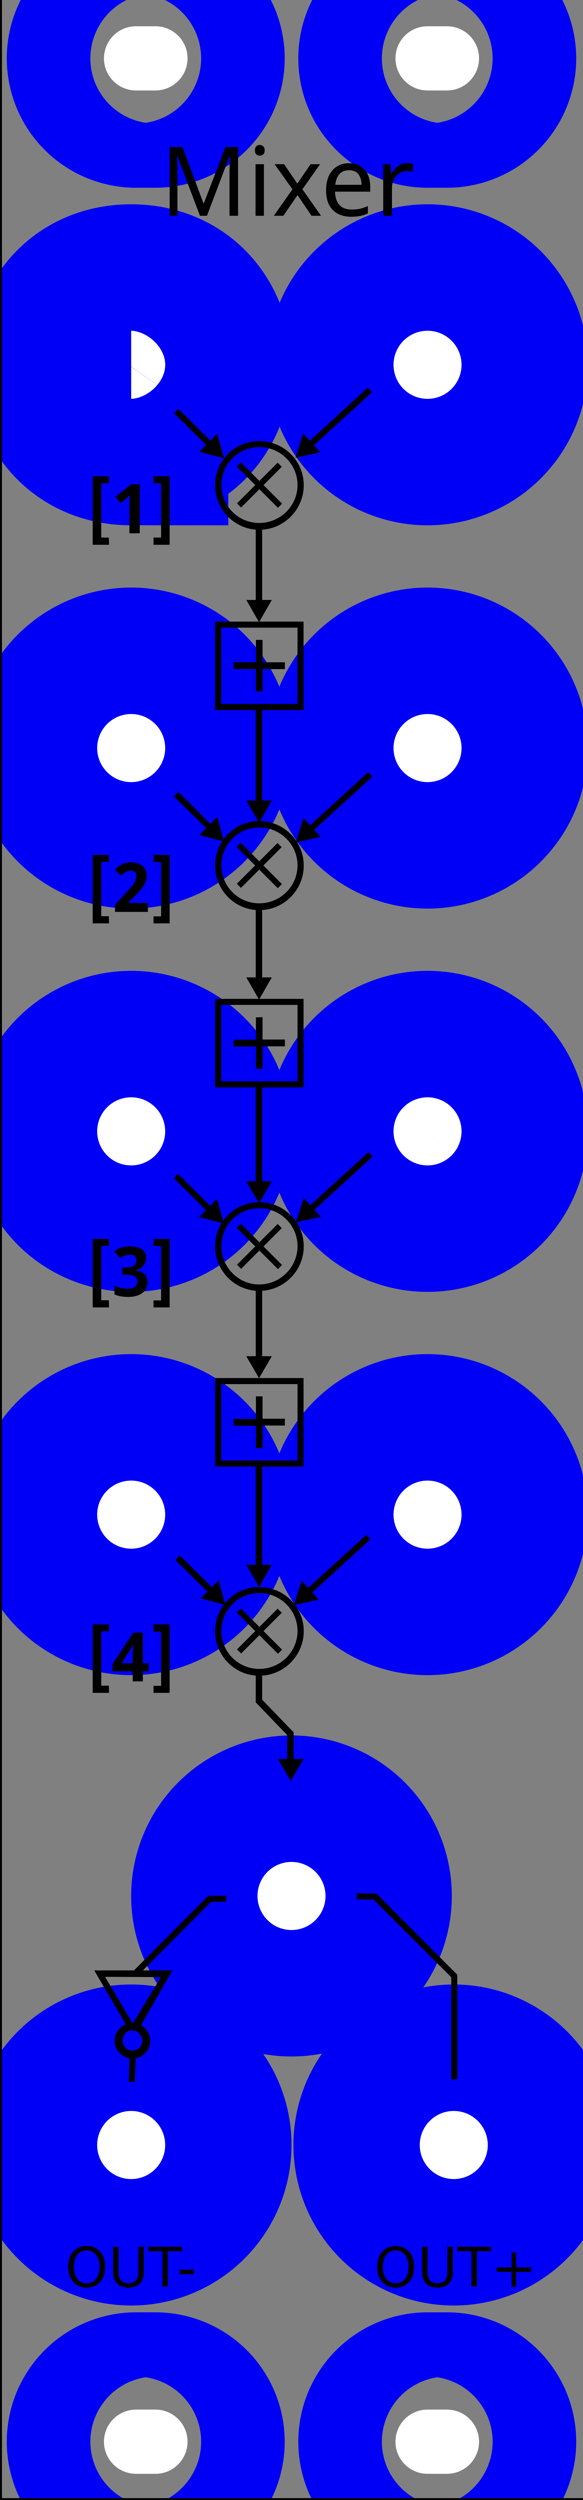 <?xml version="1.0" encoding="UTF-8" standalone="no"?>
<!-- Generator: Fusion 360, Shaper Origin Export Add-In, Version 1.5.0  -->

<svg
   xmlns:shaper="http://www.shapertools.com/namespaces/shaper"
   xmlns:dc="http://purl.org/dc/elements/1.1/"
   xmlns:cc="http://creativecommons.org/ns#"
   xmlns:rdf="http://www.w3.org/1999/02/22-rdf-syntax-ns#"
   xmlns:svg="http://www.w3.org/2000/svg"
   xmlns="http://www.w3.org/2000/svg"
   xmlns:sodipodi="http://sodipodi.sourceforge.net/DTD/sodipodi-0.dtd"
   xmlns:inkscape="http://www.inkscape.org/namespaces/inkscape"
   enable-background="new 0 0 12.85 3"
   height="128.5mm"
   shaper:fusionaddin="version:1.5.0"
   version="1.1"
   viewBox="0 0 3 12.85"
   width="30mm"
   x="0cm"
   xml:space="preserve"
   y="0cm"
   id="svg887"
   sodipodi:docname="panel.svg"
   inkscape:version="0.92.4 (5da689c313, 2019-01-14)"><rect x="0" y="0" width="3" height="12.85" fill="#808080" stroke="none"/><defs
   id="defs891"><marker
     inkscape:isstock="true"
     style="overflow:visible"
     id="marker23148"
     refX="0"
     refY="0"
     orient="auto"
     inkscape:stockid="TriangleOutM"><path
       inkscape:connector-curvature="0"
       transform="scale(0.4)"
       style="fill:#000000;fill-opacity:1;fill-rule:evenodd;stroke:#000000;stroke-width:1pt;stroke-opacity:1"
       d="M 5.77,0 -2.88,5 V -5 Z"
       id="path23146" /></marker><marker
     inkscape:isstock="true"
     style="overflow:visible"
     id="marker22416"
     refX="0"
     refY="0"
     orient="auto"
     inkscape:stockid="TriangleOutM"><path
       inkscape:connector-curvature="0"
       transform="scale(0.4)"
       style="fill:#000000;fill-opacity:1;fill-rule:evenodd;stroke:#000000;stroke-width:1pt;stroke-opacity:1"
       d="M 5.77,0 -2.88,5 V -5 Z"
       id="path22414" /></marker><marker
     inkscape:stockid="TriangleOutM"
     orient="auto"
     refY="0"
     refX="0"
     id="marker22190"
     style="overflow:visible"
     inkscape:isstock="true"><path
       id="path22188"
       d="M 5.77,0 -2.88,5 V -5 Z"
       style="fill:#000000;fill-opacity:1;fill-rule:evenodd;stroke:#000000;stroke-width:1pt;stroke-opacity:1"
       transform="scale(0.4)"
       inkscape:connector-curvature="0" /></marker><marker
     inkscape:isstock="true"
     style="overflow:visible"
     id="marker21970"
     refX="0"
     refY="0"
     orient="auto"
     inkscape:stockid="TriangleOutM"><path
       inkscape:connector-curvature="0"
       transform="scale(0.4)"
       style="fill:#000000;fill-opacity:1;fill-rule:evenodd;stroke:#000000;stroke-width:1pt;stroke-opacity:1"
       d="M 5.77,0 -2.88,5 V -5 Z"
       id="path21968" /></marker><marker
     inkscape:stockid="TriangleOutM"
     orient="auto"
     refY="0"
     refX="0"
     id="marker18995"
     style="overflow:visible"
     inkscape:isstock="true"><path
       id="path18993"
       d="M 5.77,0 -2.88,5 V -5 Z"
       style="fill:#000000;fill-opacity:1;fill-rule:evenodd;stroke:#000000;stroke-width:1pt;stroke-opacity:1"
       transform="scale(0.4)"
       inkscape:connector-curvature="0" /></marker><marker
     inkscape:stockid="TriangleOutM"
     orient="auto"
     refY="0.0"
     refX="0.0"
     id="marker18761"
     style="overflow:visible"
     inkscape:isstock="true"><path
       id="path18759"
       d="M 5.77,0.0 L -2.88,5.0 L -2.88,-5.0 L 5.77,0.0 z "
       style="fill-rule:evenodd;stroke:#000000;stroke-width:1pt;stroke-opacity:1;fill:#000000;fill-opacity:1"
       transform="scale(0.4)" /></marker><marker
     inkscape:stockid="TriangleInM"
     orient="auto"
     refY="0.0"
     refX="0.0"
     id="TriangleInM"
     style="overflow:visible"
     inkscape:isstock="true"><path
       id="path6145"
       d="M 5.77,0.0 L -2.88,5.0 L -2.88,-5.0 L 5.77,0.0 z "
       style="fill-rule:evenodd;stroke:#000000;stroke-width:1pt;stroke-opacity:1;fill:#000000;fill-opacity:1"
       transform="scale(-0.4)" /></marker><marker
     inkscape:stockid="TriangleInS"
     orient="auto"
     refY="0.0"
     refX="0.0"
     id="TriangleInS"
     style="overflow:visible"
     inkscape:isstock="true"><path
       id="path6148"
       d="M 5.77,0.0 L -2.88,5.0 L -2.88,-5.0 L 5.77,0.0 z "
       style="fill-rule:evenodd;stroke:#000000;stroke-width:1pt;stroke-opacity:1;fill:#000000;fill-opacity:1"
       transform="scale(-0.2)" /></marker><marker
     inkscape:isstock="true"
     style="overflow:visible"
     id="marker16288"
     refX="0.0"
     refY="0.0"
     orient="auto"
     inkscape:stockid="EmptyTriangleOutL"><path
       transform="scale(0.8) translate(-6,0)"
       style="fill-rule:evenodd;fill:#ffffff;stroke:#000000;stroke-width:1pt;stroke-opacity:1"
       d="M 5.77,0.0 L -2.88,5.0 L -2.88,-5.0 L 5.77,0.0 z "
       id="path16286" /></marker><marker
     inkscape:stockid="EmptyDiamondSstart"
     orient="auto"
     refY="0.0"
     refX="0.0"
     id="EmptyDiamondSstart"
     style="overflow:visible"
     inkscape:isstock="true"><path
       id="path6130"
       d="M 0,-7.071 L -7.071,0 L 0,7.071 L 7.071,0 L 0,-7.071 z "
       style="fill-rule:evenodd;fill:#ffffff;stroke:#000000;stroke-width:1pt;stroke-opacity:1"
       transform="scale(0.2) translate(6,0)" /></marker><marker
     inkscape:stockid="EmptyTriangleOutM"
     orient="auto"
     refY="0.0"
     refX="0.0"
     id="EmptyTriangleOutM"
     style="overflow:visible"
     inkscape:isstock="true"><path
       id="path6172"
       d="M 5.77,0.0 L -2.88,5.0 L -2.88,-5.0 L 5.77,0.0 z "
       style="fill-rule:evenodd;fill:#ffffff;stroke:#000000;stroke-width:1pt;stroke-opacity:1"
       transform="scale(0.4) translate(-4.5,0)" /></marker><marker
     inkscape:isstock="true"
     style="overflow:visible"
     id="marker8917"
     refX="0.0"
     refY="0.0"
     orient="auto"
     inkscape:stockid="TriangleOutM"><path
       transform="scale(0.4)"
       style="fill-rule:evenodd;stroke:#000000;stroke-width:1pt;stroke-opacity:1;fill:#000000;fill-opacity:1"
       d="M 5.77,0.0 L -2.88,5.0 L -2.88,-5.0 L 5.77,0.0 z "
       id="path8915" /></marker><marker
     inkscape:isstock="true"
     style="overflow:visible"
     id="marker8823"
     refX="0.0"
     refY="0.0"
     orient="auto"
     inkscape:stockid="TriangleOutM"><path
       transform="scale(0.4)"
       style="fill-rule:evenodd;stroke:#000000;stroke-width:1pt;stroke-opacity:1;fill:#000000;fill-opacity:1"
       d="M 5.77,0.0 L -2.88,5.0 L -2.88,-5.0 L 5.77,0.0 z "
       id="path8821" /></marker><marker
     inkscape:isstock="true"
     style="overflow:visible"
     id="marker8735"
     refX="0.0"
     refY="0.0"
     orient="auto"
     inkscape:stockid="TriangleOutM"><path
       transform="scale(0.4)"
       style="fill-rule:evenodd;stroke:#000000;stroke-width:1pt;stroke-opacity:1;fill:#000000;fill-opacity:1"
       d="M 5.77,0.0 L -2.88,5.0 L -2.88,-5.0 L 5.77,0.0 z "
       id="path8733" /></marker><marker
     inkscape:isstock="true"
     style="overflow:visible"
     id="marker8653"
     refX="0.0"
     refY="0.0"
     orient="auto"
     inkscape:stockid="TriangleOutM"><path
       transform="scale(0.4)"
       style="fill-rule:evenodd;stroke:#000000;stroke-width:1pt;stroke-opacity:1;fill:#000000;fill-opacity:1"
       d="M 5.77,0.0 L -2.88,5.0 L -2.88,-5.0 L 5.77,0.0 z "
       id="path8651" /></marker><marker
     inkscape:isstock="true"
     style="overflow:visible"
     id="marker8577"
     refX="0.0"
     refY="0.0"
     orient="auto"
     inkscape:stockid="TriangleOutM"><path
       transform="scale(0.4)"
       style="fill-rule:evenodd;stroke:#000000;stroke-width:1pt;stroke-opacity:1;fill:#000000;fill-opacity:1"
       d="M 5.77,0.0 L -2.88,5.0 L -2.88,-5.0 L 5.77,0.0 z "
       id="path8575" /></marker><marker
     inkscape:isstock="true"
     style="overflow:visible"
     id="marker8507"
     refX="0.0"
     refY="0.0"
     orient="auto"
     inkscape:stockid="TriangleOutM"><path
       transform="scale(0.4)"
       style="fill-rule:evenodd;stroke:#000000;stroke-width:1pt;stroke-opacity:1;fill:#000000;fill-opacity:1"
       d="M 5.77,0.0 L -2.88,5.0 L -2.88,-5.0 L 5.77,0.0 z "
       id="path8505" /></marker><marker
     inkscape:stockid="TriangleOutS"
     orient="auto"
     refY="0.0"
     refX="0.0"
     id="marker6715"
     style="overflow:visible"
     inkscape:isstock="true"><path
       id="path6713"
       d="M 5.77,0.0 L -2.88,5.0 L -2.88,-5.0 L 5.77,0.0 z "
       style="fill-rule:evenodd;stroke:#000000;stroke-width:1pt;stroke-opacity:1;fill:#000000;fill-opacity:1"
       transform="scale(0.2)" /></marker><marker
     inkscape:stockid="SquareS"
     orient="auto"
     refY="0.0"
     refX="0.0"
     id="SquareS"
     style="overflow:visible"
     inkscape:isstock="true"><path
       id="path6085"
       d="M -5.0,-5.0 L -5.0,5.0 L 5.0,5.0 L 5.0,-5.0 L -5.0,-5.0 z "
       style="fill-rule:evenodd;stroke:#000000;stroke-width:1pt;stroke-opacity:1;fill:#000000;fill-opacity:1"
       transform="scale(0.2)" /></marker><marker
     inkscape:stockid="TriangleOutS"
     orient="auto"
     refY="0.0"
     refX="0.0"
     id="TriangleOutS"
     style="overflow:visible"
     inkscape:isstock="true"><path
       id="path6157"
       d="M 5.77,0.0 L -2.88,5.0 L -2.88,-5.0 L 5.77,0.0 z "
       style="fill-rule:evenodd;stroke:#000000;stroke-width:1pt;stroke-opacity:1;fill:#000000;fill-opacity:1"
       transform="scale(0.2)" /></marker><marker
     inkscape:stockid="Arrow1Send"
     orient="auto"
     refY="0.0"
     refX="0.0"
     id="Arrow1Send"
     style="overflow:visible;"
     inkscape:isstock="true"><path
       id="path6024"
       d="M 0.0,0.0 L 5.0,-5.0 L -12.5,0.0 L 5.0,5.0 L 0.0,0.0 z "
       style="fill-rule:evenodd;stroke:#000000;stroke-width:1pt;stroke-opacity:1;fill:#000000;fill-opacity:1"
       transform="scale(0.2) rotate(180) translate(6,0)" /></marker><marker
     inkscape:stockid="Arrow2Mend"
     orient="auto"
     refY="0.0"
     refX="0.0"
     id="Arrow2Mend"
     style="overflow:visible;"
     inkscape:isstock="true"><path
       id="path6036"
       style="fill-rule:evenodd;stroke-width:0.625;stroke-linejoin:round;stroke:#000000;stroke-opacity:1;fill:#000000;fill-opacity:1"
       d="M 8.719,4.034 L -2.207,0.016 L 8.719,-4.002 C 6.973,-1.63 6.983,1.616 8.719,4.034 z "
       transform="scale(0.6) rotate(180) translate(0,0)" /></marker><marker
     inkscape:stockid="TriangleOutM"
     orient="auto"
     refY="0"
     refX="0"
     id="TriangleOutM-8"
     style="overflow:visible"
     inkscape:isstock="true"><path
       inkscape:connector-curvature="0"
       id="path6154-1"
       d="M 5.77,0 -2.88,5 V -5 Z"
       style="fill:#000000;fill-opacity:1;fill-rule:evenodd;stroke:#000000;stroke-width:1pt;stroke-opacity:1"
       transform="scale(0.4)" /></marker><marker
     inkscape:stockid="TriangleOutM"
     orient="auto"
     refY="0"
     refX="0"
     id="TriangleOutM-86"
     style="overflow:visible"
     inkscape:isstock="true"><path
       inkscape:connector-curvature="0"
       id="path6154-0"
       d="M 5.77,0 -2.88,5 V -5 Z"
       style="fill:#000000;fill-opacity:1;fill-rule:evenodd;stroke:#000000;stroke-width:1pt;stroke-opacity:1"
       transform="scale(0.4)" /></marker><marker
     inkscape:stockid="TriangleOutM"
     orient="auto"
     refY="0"
     refX="0"
     id="TriangleOutM-86-2"
     style="overflow:visible"
     inkscape:isstock="true"><path
       inkscape:connector-curvature="0"
       id="path6154-0-0"
       d="M 5.77,0 -2.88,5 V -5 Z"
       style="fill:#000000;fill-opacity:1;fill-rule:evenodd;stroke:#000000;stroke-width:1pt;stroke-opacity:1"
       transform="scale(0.4)" /></marker><marker
     inkscape:stockid="TriangleOutM"
     orient="auto"
     refY="0"
     refX="0"
     id="TriangleOutM-86-2-9"
     style="overflow:visible"
     inkscape:isstock="true"><path
       inkscape:connector-curvature="0"
       id="path6154-0-0-4"
       d="M 5.77,0 -2.88,5 V -5 Z"
       style="fill:#000000;fill-opacity:1;fill-rule:evenodd;stroke:#000000;stroke-width:1pt;stroke-opacity:1"
       transform="scale(0.4)" /></marker><marker
     inkscape:stockid="TriangleOutM"
     orient="auto"
     refY="0"
     refX="0"
     id="TriangleOutM-86-0"
     style="overflow:visible"
     inkscape:isstock="true"><path
       inkscape:connector-curvature="0"
       id="path6154-0-7"
       d="M 5.77,0 -2.88,5 V -5 Z"
       style="fill:#000000;fill-opacity:1;fill-rule:evenodd;stroke:#000000;stroke-width:1pt;stroke-opacity:1"
       transform="scale(0.4)" /></marker><marker
     inkscape:stockid="TriangleOutM"
     orient="auto"
     refY="0"
     refX="0"
     id="TriangleOutM-8-1"
     style="overflow:visible"
     inkscape:isstock="true"><path
       inkscape:connector-curvature="0"
       id="path6154-1-6"
       d="M 5.77,0 -2.88,5 V -5 Z"
       style="fill:#000000;fill-opacity:1;fill-rule:evenodd;stroke:#000000;stroke-width:1pt;stroke-opacity:1"
       transform="scale(0.4)" /></marker></defs><sodipodi:namedview
   pagecolor="#ffffff"
   bordercolor="#666666"
   borderopacity="1"
   objecttolerance="10"
   gridtolerance="10"
   guidetolerance="10"
   inkscape:pageopacity="0"
   inkscape:pageshadow="2"
   inkscape:window-width="1920"
   inkscape:window-height="1147"
   id="namedview889"
   showgrid="false"
   units="mm"
   inkscape:zoom="2"
   inkscape:cx="9.3012864"
   inkscape:cy="240.49445"
   inkscape:window-x="-8"
   inkscape:window-y="22"
   inkscape:window-maximized="1"
   inkscape:current-layer="svg887"
   showguides="false" /><path
   d="m 2.2,0.465 a 0.165,0.165 0 0 1 0,-0.33 h 0.1 a 0.165,0.165 0 0 1 0,0.33 z"
   shaper:cutDepth="0"
   shaper:pathType="interior"
   id="path857"
   inkscape:connector-curvature="0"
   style="vector-effect:non-scaling-stroke;fill:#ffffff;stroke:#0000f6;stroke-opacity:1" /><path
   d="m 0.7,12.715 a 0.165,0.165 0 0 1 0,-0.33 h 0.1 a 0.165,0.165 0 0 1 0,0.33 z"
   shaper:cutDepth="0"
   shaper:pathType="interior"
   id="path859"
   inkscape:connector-curvature="0"
   style="vector-effect:non-scaling-stroke;fill:#ffffff;stroke:#0000f6;stroke-opacity:1" /><path
   d="m 2.2,12.715 a 0.165,0.165 0 0 1 0,-0.33 h 0.1 a 0.165,0.165 0 0 1 0,0.33 z"
   shaper:cutDepth="0"
   shaper:pathType="interior"
   id="path861"
   inkscape:connector-curvature="0"
   style="vector-effect:non-scaling-stroke;fill:#ffffff;stroke:#0000f6;stroke-opacity:1" /><path
   d="m 0.8,0.135 a 0.165,0.165 0 0 1 0,0.33 h -0.1 a 0.165,0.165 0 0 1 0,-0.33 z"
   shaper:cutDepth="0"
   shaper:pathType="interior"
   id="path863"
   inkscape:connector-curvature="0"
   style="vector-effect:non-scaling-stroke;fill:#ffffff;stroke:#0000f6;stroke-opacity:1" /><path
   d="m 0.675,8.11 a 0.325,0.325 0 1 0 0,-0.65 0.325,0.325 0 1 0 0,0.65 z"
   shaper:cutDepth="0"
   shaper:pathType="interior"
   id="path865"
   inkscape:connector-curvature="0"
   style="vector-effect:non-scaling-stroke;fill:#ffffff;stroke:#0000f6;stroke-opacity:1" /><path
   d="m 2.2,8.11 a 0.325,0.325 0 1 0 0,-0.65 0.325,0.325 0 1 0 0,0.65 z"
   shaper:cutDepth="0"
   shaper:pathType="interior"
   id="path867"
   inkscape:connector-curvature="0"
   style="vector-effect:non-scaling-stroke;fill:#ffffff;stroke:#0000f6;stroke-opacity:1" /><path
   d="m 0.675,11.35 a 0.325,0.325 0 1 0 0,-0.65 0.325,0.325 0 1 0 0,0.65 z"
   shaper:cutDepth="0"
   shaper:pathType="interior"
   id="path869"
   inkscape:connector-curvature="0"
   style="vector-effect:non-scaling-stroke;fill:#ffffff;stroke:#0000f6;stroke-opacity:1" /><path
   d="m 2.335,11.35 a 0.325,0.325 0 1 0 0,-0.65 0.325,0.325 0 1 0 0,0.65 z"
   shaper:cutDepth="0"
   shaper:pathType="interior"
   id="path871"
   inkscape:connector-curvature="0"
   style="vector-effect:non-scaling-stroke;fill:#ffffff;stroke:#0000f6;stroke-opacity:1" /><path
   d="m 1.5,10.07 a 0.325,0.325 0 1 0 0,-0.65 0.325,0.325 0 1 0 0,0.65 z"
   shaper:cutDepth="0"
   shaper:pathType="interior"
   id="path873"
   inkscape:connector-curvature="0"
   style="vector-effect:non-scaling-stroke;fill:#ffffff;stroke:#0000f6;stroke-opacity:1" /><path
   d="m 0.675,6.14 a 0.325,0.325 0 1 0 0,-0.65 0.325,0.325 0 1 0 0,0.65 z"
   shaper:cutDepth="0"
   shaper:pathType="interior"
   id="path875"
   inkscape:connector-curvature="0"
   style="vector-effect:non-scaling-stroke;fill:#ffffff;stroke:#0000f6;stroke-opacity:1" /><path
   d="m 2.2,4.17 a 0.325,0.325 0 1 0 0,-0.65 0.325,0.325 0 1 0 0,0.65 z"
   shaper:cutDepth="0"
   shaper:pathType="interior"
   id="path877"
   inkscape:connector-curvature="0"
   style="vector-effect:non-scaling-stroke;fill:#ffffff;stroke:#0000f6;stroke-opacity:1" /><path
   d="m 0.675,4.17 a 0.325,0.325 0 1 0 0,-0.65 0.325,0.325 0 1 0 0,0.65 z"
   shaper:cutDepth="0"
   shaper:pathType="interior"
   id="path879"
   inkscape:connector-curvature="0"
   style="vector-effect:non-scaling-stroke;fill:#ffffff;stroke:#0000f6;stroke-opacity:1" /><path
   d="m 2.2,2.2 a 0.325,0.325 0 1 0 0,-0.65 0.325,0.325 0 1 0 0,0.65 z"
   shaper:cutDepth="0"
   shaper:pathType="interior"
   id="path881"
   inkscape:connector-curvature="0"
   style="vector-effect:non-scaling-stroke;fill:#ffffff;stroke:#0000f6;stroke-opacity:1" /><path
   d="m 0.675,2.2 c 0.124,0 0.213,-0.054 0.266,-0.13 0.132,-0.19 0.043,-0.52 -0.266,-0.52 -0.433,0 -0.433,0.65 0,0.65 z"
   shaper:cutDepth="0"
   shaper:pathType="interior"
   id="path883"
   inkscape:connector-curvature="0"
   style="vector-effect:non-scaling-stroke;fill:#ffffff;stroke:#0000f6;stroke-opacity:1"
   sodipodi:nodetypes="ssss" /><path
   d="m 2.2,6.14 a 0.325,0.325 0 1 0 0,-0.65 0.325,0.325 0 1 0 0,0.65 z"
   shaper:cutDepth="0"
   shaper:pathType="interior"
   id="path885"
   inkscape:connector-curvature="0"
   style="vector-effect:non-scaling-stroke;fill:#ffffff;stroke:#0000f6;stroke-opacity:1" /><g
   aria-label="Mixer"
   style="font-style:normal;font-weight:normal;font-size:1.058px;line-height:1.25;font-family:sans-serif;text-align:center;letter-spacing:0px;word-spacing:0px;text-anchor:middle;fill:#000000;fill-opacity:1;stroke:none;stroke-width:0.026"
   id="text4602"><path
     d="M 1.029,1.109 0.912,0.8 h -0.002 q 0.001,0.015 0.002,0.041 9.8777e-4,0.026 9.8777e-4,0.054 V 1.109 H 0.873 V 0.756 h 0.066 L 1.047,1.045 h 0.002 L 1.16,0.756 h 0.065 V 1.109 H 1.181 V 0.892 q 0,-0.026 9.878e-4,-0.051 0.001,-0.025 0.002,-0.041 h -0.002 L 1.065,1.109 Z"
     style="font-style:normal;font-variant:normal;font-weight:normal;font-stretch:normal;font-size:0.494px;font-family:'Noto Sans';-inkscape-font-specification:'Noto Sans';text-align:center;text-anchor:middle;stroke-width:0.026"
     id="path16831" /><path
     d="m 1.337,0.745 q 0.01,0 0.017,0.007 0.008,0.006 0.008,0.021 0,0.014 -0.008,0.021 -0.007,0.006 -0.017,0.006 -0.011,0 -0.018,-0.006 -0.007,-0.007 -0.007,-0.021 0,-0.014 0.007,-0.021 0.007,-0.007 0.018,-0.007 z m 0.021,0.099 V 1.109 H 1.315 V 0.844 Z"
     style="font-style:normal;font-variant:normal;font-weight:normal;font-stretch:normal;font-size:0.494px;font-family:'Noto Sans';-inkscape-font-specification:'Noto Sans';text-align:center;text-anchor:middle;stroke-width:0.026"
     id="path16833" /><path
     d="M 1.505,0.973 1.413,0.844 h 0.049 l 0.068,0.1 0.068,-0.1 h 0.049 L 1.556,0.973 1.652,1.109 H 1.603 L 1.531,1.003 1.458,1.109 h -0.049 z"
     style="font-style:normal;font-variant:normal;font-weight:normal;font-stretch:normal;font-size:0.494px;font-family:'Noto Sans';-inkscape-font-specification:'Noto Sans';text-align:center;text-anchor:middle;stroke-width:0.026"
     id="path16835" /><path
     d="m 1.796,0.839 q 0.034,0 0.058,0.015 0.025,0.015 0.038,0.042 0.013,0.027 0.013,0.063 v 0.026 H 1.724 q 9.877e-4,0.045 0.023,0.069 0.022,0.023 0.062,0.023 0.025,0 0.044,-0.004 0.02,-0.005 0.04,-0.014 v 0.038 q -0.02,0.009 -0.04,0.013 -0.02,0.004 -0.047,0.004 -0.038,0 -0.067,-0.015 -0.029,-0.015 -0.045,-0.045 -0.016,-0.03 -0.016,-0.075 0,-0.043 0.014,-0.075 0.015,-0.031 0.041,-0.048 0.027,-0.017 0.062,-0.017 z m -4.939e-4,0.036 q -0.031,0 -0.049,0.02 -0.018,0.02 -0.021,0.055 h 0.135 q -4.939e-4,-0.034 -0.016,-0.054 -0.015,-0.021 -0.048,-0.021 z"
     style="font-style:normal;font-variant:normal;font-weight:normal;font-stretch:normal;font-size:0.494px;font-family:'Noto Sans';-inkscape-font-specification:'Noto Sans';text-align:center;text-anchor:middle;stroke-width:0.026"
     id="path16837" /><path
     d="m 2.096,0.839 q 0.007,0 0.016,9.8777e-4 0.008,4.9389e-4 0.015,0.002 l -0.005,0.04 q -0.006,-0.001 -0.014,-0.002 -0.008,-9.8778e-4 -0.014,-9.8778e-4 -0.02,0 -0.038,0.011 -0.018,0.011 -0.029,0.031 -0.01,0.02 -0.01,0.046 V 1.109 H 1.972 V 0.844 h 0.036 l 0.005,0.048 h 0.002 q 0.012,-0.022 0.033,-0.038 0.021,-0.016 0.048,-0.016 z"
     style="font-style:normal;font-variant:normal;font-weight:normal;font-stretch:normal;font-size:0.494px;font-family:'Noto Sans';-inkscape-font-specification:'Noto Sans';text-align:center;text-anchor:middle;stroke-width:0.026"
     id="path16839" /></g>
<g
   aria-label="[1]"
   style="font-style:normal;font-variant:normal;font-weight:bold;font-stretch:normal;font-size:0.353px;line-height:1.25;font-family:'Noto Sans';-inkscape-font-specification:'Noto Sans Bold';letter-spacing:0px;word-spacing:0px;fill:#000000;fill-opacity:1;stroke:none;stroke-width:0.026"
   id="text4606"
   transform="translate(0,0.05)"><path
     d="M 0.561,2.75 H 0.477 V 2.398 h 0.083 v 0.036 h -0.039 v 0.279 h 0.039 z M 0.536,2.472 Z M 0.535,2.375 Z m 0.005,0.411 z"
     style="font-style:normal;font-variant:normal;font-weight:bold;font-stretch:normal;font-size:0.353px;font-family:'Noto Sans';-inkscape-font-specification:'Noto Sans Bold';text-align:center;text-anchor:middle;stroke-width:0.026"
     id="path16824"
     inkscape:connector-curvature="0" /><path
     d="M 0.719,2.691 H 0.666 V 2.546 q 0,-0.004 0,-0.011 1.7226e-4,-0.006 3.4451e-4,-0.013 3.4451e-4,-0.007 5.1677e-4,-0.014 3.4451e-4,-0.007 5.1676e-4,-0.013 -8.6127e-4,0.001 -0.003,0.003 -0.002,0.002 -0.005,0.005 -0.003,0.002 -0.005,0.005 -0.003,0.003 -0.005,0.005 l -0.029,0.023 -0.026,-0.032 0.081,-0.065 h 0.044 z"
     style="font-style:normal;font-variant:normal;font-weight:bold;font-stretch:normal;font-size:0.353px;font-family:'Noto Sans';-inkscape-font-specification:'Noto Sans Bold';text-align:center;text-anchor:middle;stroke-width:0.026"
     id="path16826"
     inkscape:connector-curvature="0" /><path
     d="m 0.79,2.398 h 0.083 V 2.75 H 0.79 V 2.713 h 0.039 V 2.434 h -0.039 z m 0.026,0.074 z m -8.6128e-4,-0.097 z m 0.005,0.411 z"
     style="font-style:normal;font-variant:normal;font-weight:bold;font-stretch:normal;font-size:0.353px;font-family:'Noto Sans';-inkscape-font-specification:'Noto Sans Bold';text-align:center;text-anchor:middle;stroke-width:0.026"
     id="path16828"
     inkscape:connector-curvature="0" /></g>
<g
   aria-label="[2]"
   style="font-style:normal;font-variant:normal;font-weight:bold;font-stretch:normal;font-size:0.353px;line-height:1.25;font-family:'Noto Sans';-inkscape-font-specification:'Noto Sans Bold';letter-spacing:0px;word-spacing:0px;fill:#000000;fill-opacity:1;stroke:none;stroke-width:0.026"
   id="text4606-1"
   transform="translate(0,0.05)"><path
     d="M 0.561,4.696 H 0.477 V 4.344 h 0.083 v 0.036 h -0.039 v 0.279 h 0.039 z M 0.536,4.418 Z m -8.6128e-4,-0.097 z m 0.005,0.411 z"
     style="font-style:normal;font-variant:normal;font-weight:bold;font-stretch:normal;font-size:0.353px;font-family:'Noto Sans';-inkscape-font-specification:'Noto Sans Bold';text-align:center;text-anchor:middle;stroke-width:0.026"
     id="path16817"
     inkscape:connector-curvature="0" /><path
     d="M 0.761,4.637 H 0.592 V 4.6 l 0.059,-0.064 q 0.011,-0.012 0.02,-0.022 0.009,-0.01 0.016,-0.02 0.007,-0.01 0.01,-0.02 0.004,-0.01 0.004,-0.022 0,-0.013 -0.008,-0.02 -0.008,-0.007 -0.02,-0.007 -0.014,0 -0.026,0.007 -0.013,0.007 -0.026,0.019 L 0.592,4.418 q 0.008,-0.007 0.016,-0.013 0.008,-0.007 0.019,-0.012 0.01,-0.005 0.022,-0.008 0.012,-0.003 0.027,-0.003 0.018,0 0.032,0.005 0.014,0.005 0.025,0.014 0.01,0.009 0.016,0.022 0.006,0.013 0.006,0.029 0,0.015 -0.005,0.028 -0.005,0.013 -0.014,0.027 -0.009,0.013 -0.021,0.026 -0.012,0.013 -0.025,0.026 l -0.03,0.03 v 0.002 H 0.761 Z"
     style="font-style:normal;font-variant:normal;font-weight:bold;font-stretch:normal;font-size:0.353px;font-family:'Noto Sans';-inkscape-font-specification:'Noto Sans Bold';text-align:center;text-anchor:middle;stroke-width:0.026"
     id="path16819"
     inkscape:connector-curvature="0" /><path
     d="m 0.79,4.344 h 0.083 v 0.352 h -0.083 v -0.036 h 0.039 v -0.279 h -0.039 z m 0.026,0.074 z m -8.6128e-4,-0.097 z m 0.005,0.411 z"
     style="font-style:normal;font-variant:normal;font-weight:bold;font-stretch:normal;font-size:0.353px;font-family:'Noto Sans';-inkscape-font-specification:'Noto Sans Bold';text-align:center;text-anchor:middle;stroke-width:0.026"
     id="path16821"
     inkscape:connector-curvature="0" /></g>
<g
   aria-label="[3]"
   style="font-style:normal;font-variant:normal;font-weight:bold;font-stretch:normal;font-size:0.353px;line-height:1.25;font-family:'Noto Sans';-inkscape-font-specification:'Noto Sans Bold';letter-spacing:0px;word-spacing:0px;fill:#000000;fill-opacity:1;stroke:none;stroke-width:0.026"
   id="text4606-1-6"
   transform="translate(0,0.05)"><path
     d="M 0.561,6.67 H 0.477 V 6.318 h 0.083 v 0.036 h -0.039 v 0.279 h 0.039 z M 0.536,6.392 Z M 0.535,6.295 Z m 0.005,0.411 z"
     style="font-style:normal;font-variant:normal;font-weight:bold;font-stretch:normal;font-size:0.353px;font-family:'Noto Sans';-inkscape-font-specification:'Noto Sans Bold';text-align:center;text-anchor:middle;stroke-width:0.026"
     id="path16810"
     inkscape:connector-curvature="0" /><path
     d="m 0.751,6.416 q 0,0.013 -0.004,0.024 -0.004,0.01 -0.012,0.018 -0.007,0.008 -0.017,0.013 -0.01,0.005 -0.021,0.008 v 0.001 q 0.03,0.004 0.046,0.019 0.016,0.015 0.016,0.04 0,0.017 -0.006,0.031 -0.006,0.014 -0.018,0.024 -0.012,0.01 -0.031,0.016 -0.019,0.006 -0.044,0.006 -0.02,0 -0.038,-0.003 -0.018,-0.003 -0.033,-0.01 v -0.045 q 0.008,0.004 0.016,0.007 0.009,0.003 0.017,0.005 0.009,0.002 0.017,0.003 0.008,0.001 0.016,0.001 0.015,0 0.025,-0.003 0.01,-0.003 0.016,-0.008 0.006,-0.005 0.008,-0.012 0.003,-0.007 0.003,-0.015 0,-0.008 -0.003,-0.014 -0.003,-0.006 -0.01,-0.011 -0.007,-0.004 -0.019,-0.007 -0.012,-0.002 -0.028,-0.002 h -0.018 v -0.037 h 0.018 q 0.016,0 0.026,-0.003 0.011,-0.003 0.017,-0.008 0.006,-0.005 0.009,-0.012 0.003,-0.007 0.003,-0.014 0,-0.013 -0.008,-0.021 -0.008,-0.008 -0.026,-0.008 -0.008,0 -0.016,0.002 -0.007,0.002 -0.013,0.004 -0.006,0.002 -0.011,0.006 -0.005,0.003 -0.009,0.006 L 0.588,6.381 q 0.007,-0.005 0.016,-0.01 0.009,-0.004 0.019,-0.008 0.01,-0.003 0.022,-0.005 0.012,-0.002 0.025,-0.002 0.019,0 0.034,0.004 0.015,0.004 0.026,0.012 0.011,0.008 0.017,0.019 0.006,0.011 0.006,0.025 z"
     style="font-style:normal;font-variant:normal;font-weight:bold;font-stretch:normal;font-size:0.353px;font-family:'Noto Sans';-inkscape-font-specification:'Noto Sans Bold';text-align:center;text-anchor:middle;stroke-width:0.026"
     id="path16812"
     inkscape:connector-curvature="0" /><path
     d="m 0.79,6.318 h 0.083 V 6.67 H 0.79 V 6.634 h 0.039 V 6.354 h -0.039 z m 0.026,0.074 z m -8.6128e-4,-0.097 z m 0.005,0.411 z"
     style="font-style:normal;font-variant:normal;font-weight:bold;font-stretch:normal;font-size:0.353px;font-family:'Noto Sans';-inkscape-font-specification:'Noto Sans Bold';text-align:center;text-anchor:middle;stroke-width:0.026"
     id="path16814"
     inkscape:connector-curvature="0" /></g>
<g
   aria-label="[4]"
   style="font-style:normal;font-variant:normal;font-weight:bold;font-stretch:normal;font-size:0.353px;line-height:1.25;font-family:'Noto Sans';-inkscape-font-specification:'Noto Sans Bold';letter-spacing:0px;word-spacing:0px;fill:#000000;fill-opacity:1;stroke:none;stroke-width:0.026"
   id="text4606-1-6-5"
   transform="translate(0,0.05)"><path
     d="M 0.561,8.651 H 0.477 V 8.299 h 0.083 v 0.036 h -0.039 v 0.279 h 0.039 z M 0.536,8.373 Z M 0.535,8.276 Z m 0.005,0.411 z"
     style="font-style:normal;font-variant:normal;font-weight:bold;font-stretch:normal;font-size:0.353px;font-family:'Noto Sans';-inkscape-font-specification:'Noto Sans Bold';text-align:center;text-anchor:middle;stroke-width:0.026"
     id="path16803"
     inkscape:connector-curvature="0" /><path
     d="M 0.765,8.54 H 0.735 v 0.052 H 0.683 V 8.54 H 0.579 V 8.503 L 0.686,8.341 H 0.735 V 8.499 H 0.765 Z M 0.683,8.499 v -0.043 q 0,-0.002 0,-0.006 1.7226e-4,-0.004 3.4451e-4,-0.01 1.7225e-4,-0.005 3.4451e-4,-0.011 3.4451e-4,-0.006 5.1676e-4,-0.011 3.4451e-4,-0.005 5.1677e-4,-0.009 3.4451e-4,-0.004 5.1676e-4,-0.006 h -0.002 q -0.003,0.007 -0.007,0.015 -0.004,0.008 -0.009,0.016 l -0.042,0.064 z"
     style="font-style:normal;font-variant:normal;font-weight:bold;font-stretch:normal;font-size:0.353px;font-family:'Noto Sans';-inkscape-font-specification:'Noto Sans Bold';text-align:center;text-anchor:middle;stroke-width:0.026"
     id="path16805"
     inkscape:connector-curvature="0" /><path
     d="m 0.79,8.299 h 0.083 v 0.352 h -0.083 v -0.036 h 0.039 v -0.279 h -0.039 z m 0.026,0.074 z m -8.613e-4,-0.097 z m 0.005,0.411 z"
     style="font-style:normal;font-variant:normal;font-weight:bold;font-stretch:normal;font-size:0.353px;font-family:'Noto Sans';-inkscape-font-specification:'Noto Sans Bold';text-align:center;text-anchor:middle;stroke-width:0.026"
     id="path16807"
     inkscape:connector-curvature="0" /></g>
<g
   aria-label="OUT-"
   style="font-style:normal;font-weight:normal;font-size:1.058px;line-height:1.25;font-family:sans-serif;letter-spacing:0px;word-spacing:0px;fill:#000000;fill-opacity:1;stroke:none;stroke-width:0.026"
   id="text4664"
   transform="translate(0,-0.011)"><path
     d="m 0.446,11.578 q -0.03,0 -0.048,0.023 -0.018,0.023 -0.018,0.062 0,0.039 0.018,0.061 0.018,0.023 0.048,0.023 0.03,0 0.048,-0.023 0.018,-0.023 0.018,-0.061 0,-0.039 -0.018,-0.062 -0.018,-0.023 -0.048,-0.023 z m 0,-0.023 q 0.043,0 0.069,0.029 0.026,0.029 0.026,0.078 0,0.049 -0.026,0.078 -0.026,0.029 -0.069,0.029 -0.043,0 -0.069,-0.029 -0.026,-0.029 -0.026,-0.078 0,-0.049 0.026,-0.078 0.026,-0.029 0.069,-0.029 z"
     style="font-size:0.282px;text-align:center;text-anchor:middle;stroke-width:0.026"
     id="path17207"
     inkscape:connector-curvature="0" /><path
     d="m 0.582,11.559 h 0.028 v 0.125 q 0,0.033 0.012,0.048 0.012,0.014 0.039,0.014 0.027,0 0.039,-0.014 0.012,-0.015 0.012,-0.048 v -0.125 h 0.028 v 0.128 q 0,0.04 -0.02,0.061 -0.02,0.021 -0.059,0.021 -0.039,0 -0.059,-0.021 -0.02,-0.021 -0.02,-0.061 z"
     style="font-size:0.282px;text-align:center;text-anchor:middle;stroke-width:0.026"
     id="path17209"
     inkscape:connector-curvature="0" /><path
     d="m 0.763,11.559 h 0.174 v 0.023 h -0.073 v 0.182 h -0.028 v -0.182 h -0.073 z"
     style="font-size:0.282px;text-align:center;text-anchor:middle;stroke-width:0.026"
     id="path17211"
     inkscape:connector-curvature="0" /><path
     d="m 0.924,11.677 h 0.074 v 0.023 h -0.074 z"
     style="font-size:0.282px;text-align:center;text-anchor:middle;stroke-width:0.026"
     id="path17213"
     inkscape:connector-curvature="0" /></g>
<g
   aria-label="OUT+"
   style="font-style:normal;font-weight:normal;font-size:1.058px;line-height:1.25;font-family:sans-serif;letter-spacing:0px;word-spacing:0px;fill:#000000;fill-opacity:1;stroke:none;stroke-width:0.026"
   id="text4664-4"><path
     d="m 2.036,11.567 q -0.03,0 -0.048,0.023 -0.018,0.023 -0.018,0.062 0,0.039 0.018,0.061 0.018,0.023 0.048,0.023 0.03,0 0.048,-0.023 0.018,-0.023 0.018,-0.061 0,-0.039 -0.018,-0.062 -0.018,-0.023 -0.048,-0.023 z m 0,-0.023 q 0.043,0 0.069,0.029 0.026,0.029 0.026,0.078 0,0.049 -0.026,0.078 -0.026,0.029 -0.069,0.029 -0.043,0 -0.069,-0.029 -0.026,-0.029 -0.026,-0.078 0,-0.049 0.026,-0.078 0.026,-0.029 0.069,-0.029 z"
     style="font-size:0.282px;text-align:center;text-anchor:middle;stroke-width:0.026"
     id="path17198" /><path
     d="m 2.172,11.548 h 0.028 v 0.125 q 0,0.033 0.012,0.048 0.012,0.014 0.039,0.014 0.027,0 0.039,-0.014 0.012,-0.015 0.012,-0.048 v -0.125 h 0.028 v 0.128 q 0,0.04 -0.02,0.061 -0.02,0.021 -0.059,0.021 -0.039,0 -0.059,-0.021 -0.02,-0.021 -0.02,-0.061 z"
     style="font-size:0.282px;text-align:center;text-anchor:middle;stroke-width:0.026"
     id="path17200" /><path
     d="m 2.353,11.548 h 0.174 v 0.023 h -0.073 v 0.182 h -0.028 v -0.182 h -0.073 z"
     style="font-size:0.282px;text-align:center;text-anchor:middle;stroke-width:0.026"
     id="path17202" /><path
     d="m 2.656,11.577 v 0.077 h 0.077 v 0.023 h -0.077 v 0.077 h -0.023 v -0.077 h -0.077 v -0.023 h 0.077 v -0.077 z"
     style="font-size:0.282px;text-align:center;text-anchor:middle;stroke-width:0.026"
     id="path17204" /></g>
<path
   style="color:#000000;font-style:normal;font-variant:normal;font-weight:normal;font-stretch:normal;font-size:medium;line-height:normal;font-family:sans-serif;font-variant-ligatures:normal;font-variant-position:normal;font-variant-caps:normal;font-variant-numeric:normal;font-variant-alternates:normal;font-feature-settings:normal;text-indent:0;text-align:start;text-decoration:none;text-decoration-line:none;text-decoration-style:solid;text-decoration-color:#000000;letter-spacing:normal;word-spacing:normal;text-transform:none;writing-mode:lr-tb;direction:ltr;text-orientation:mixed;dominant-baseline:auto;baseline-shift:baseline;text-anchor:start;white-space:normal;shape-padding:0;clip-rule:nonzero;display:inline;overflow:visible;visibility:visible;opacity:1;isolation:auto;mix-blend-mode:normal;color-interpolation:sRGB;color-interpolation-filters:linearRGB;solid-color:#000000;solid-opacity:1;vector-effect:none;fill:#000000;fill-opacity:1;fill-rule:nonzero;stroke:none;stroke-width:0.03;stroke-linecap:butt;stroke-linejoin:miter;stroke-miterlimit:4;stroke-dasharray:none;stroke-dashoffset:0;stroke-opacity:1;color-rendering:auto;image-rendering:auto;shape-rendering:auto;text-rendering:auto;enable-background:accumulate"
   d="m 1.334,2.267 c -0.126,0 -0.227,0.101 -0.227,0.227 0,0.126 0.101,0.229 0.227,0.229 0.126,0 0.229,-0.103 0.229,-0.229 0,-0.126 -0.103,-0.227 -0.229,-0.227 z m 0,0.031 c 0.108,0 0.197,0.087 0.197,0.195 0,0.108 -0.089,0.195 -0.197,0.195 -0.108,0 -0.195,-0.087 -0.195,-0.195 0,-0.108 0.087,-0.195 0.195,-0.195 z"
   id="path4684"
   inkscape:connector-curvature="0" /><path
   style="color:#000000;font-style:normal;font-variant:normal;font-weight:normal;font-stretch:normal;font-size:medium;line-height:normal;font-family:sans-serif;font-variant-ligatures:normal;font-variant-position:normal;font-variant-caps:normal;font-variant-numeric:normal;font-variant-alternates:normal;font-feature-settings:normal;text-indent:0;text-align:start;text-decoration:none;text-decoration-line:none;text-decoration-style:solid;text-decoration-color:#000000;letter-spacing:normal;word-spacing:normal;text-transform:none;writing-mode:lr-tb;direction:ltr;text-orientation:mixed;dominant-baseline:auto;baseline-shift:baseline;text-anchor:start;white-space:normal;shape-padding:0;clip-rule:nonzero;display:inline;overflow:visible;visibility:visible;opacity:1;isolation:auto;mix-blend-mode:normal;color-interpolation:sRGB;color-interpolation-filters:linearRGB;solid-color:#000000;solid-opacity:1;vector-effect:none;fill:#000000;fill-opacity:1;fill-rule:nonzero;stroke:none;stroke-width:0.03;stroke-linecap:butt;stroke-linejoin:miter;stroke-miterlimit:4;stroke-dasharray:none;stroke-dashoffset:0;stroke-opacity:1;color-rendering:auto;image-rendering:auto;shape-rendering:auto;text-rendering:auto;enable-background:accumulate"
   d="m 1.334,4.22 c -0.126,0 -0.227,0.103 -0.227,0.229 0,0.126 0.101,0.229 0.227,0.229 0.126,0 0.229,-0.103 0.229,-0.229 0,-0.126 -0.103,-0.229 -0.229,-0.229 z m 0,0.033 c 0.108,0 0.197,0.087 0.197,0.195 0,0.108 -0.089,0.195 -0.197,0.195 -0.108,0 -0.195,-0.087 -0.195,-0.195 0,-0.108 0.087,-0.195 0.195,-0.195 z"
   id="path4684-8"
   inkscape:connector-curvature="0" /><path
   style="color:#000000;font-style:normal;font-variant:normal;font-weight:normal;font-stretch:normal;font-size:medium;line-height:normal;font-family:sans-serif;font-variant-ligatures:normal;font-variant-position:normal;font-variant-caps:normal;font-variant-numeric:normal;font-variant-alternates:normal;font-feature-settings:normal;text-indent:0;text-align:start;text-decoration:none;text-decoration-line:none;text-decoration-style:solid;text-decoration-color:#000000;letter-spacing:normal;word-spacing:normal;text-transform:none;writing-mode:lr-tb;direction:ltr;text-orientation:mixed;dominant-baseline:auto;baseline-shift:baseline;text-anchor:start;white-space:normal;shape-padding:0;clip-rule:nonzero;display:inline;overflow:visible;visibility:visible;opacity:1;isolation:auto;mix-blend-mode:normal;color-interpolation:sRGB;color-interpolation-filters:linearRGB;solid-color:#000000;solid-opacity:1;vector-effect:none;fill:#000000;fill-opacity:1;fill-rule:nonzero;stroke:none;stroke-width:0.03;stroke-linecap:butt;stroke-linejoin:miter;stroke-miterlimit:4;stroke-dasharray:none;stroke-dashoffset:0;stroke-opacity:1;color-rendering:auto;image-rendering:auto;shape-rendering:auto;text-rendering:auto;enable-background:accumulate"
   d="m 1.334,6.179 c -0.126,0 -0.227,0.101 -0.227,0.227 0,0.126 0.101,0.229 0.227,0.229 0.126,0 0.229,-0.103 0.229,-0.229 0,-0.126 -0.103,-0.227 -0.229,-0.227 z m 0,0.031 c 0.108,0 0.197,0.087 0.197,0.195 0,0.108 -0.089,0.197 -0.197,0.197 -0.108,0 -0.195,-0.089 -0.195,-0.197 0,-0.108 0.087,-0.195 0.195,-0.195 z"
   id="path4684-8-0"
   inkscape:connector-curvature="0" /><path
   style="color:#000000;font-style:normal;font-variant:normal;font-weight:normal;font-stretch:normal;font-size:medium;line-height:normal;font-family:sans-serif;font-variant-ligatures:normal;font-variant-position:normal;font-variant-caps:normal;font-variant-numeric:normal;font-variant-alternates:normal;font-feature-settings:normal;text-indent:0;text-align:start;text-decoration:none;text-decoration-line:none;text-decoration-style:solid;text-decoration-color:#000000;letter-spacing:normal;word-spacing:normal;text-transform:none;writing-mode:lr-tb;direction:ltr;text-orientation:mixed;dominant-baseline:auto;baseline-shift:baseline;text-anchor:start;white-space:normal;shape-padding:0;clip-rule:nonzero;display:inline;overflow:visible;visibility:visible;opacity:1;isolation:auto;mix-blend-mode:normal;color-interpolation:sRGB;color-interpolation-filters:linearRGB;solid-color:#000000;solid-opacity:1;vector-effect:none;fill:#000000;fill-opacity:1;fill-rule:nonzero;stroke:none;stroke-width:0.03;stroke-linecap:butt;stroke-linejoin:miter;stroke-miterlimit:4;stroke-dasharray:none;stroke-dashoffset:0;stroke-opacity:1;color-rendering:auto;image-rendering:auto;shape-rendering:auto;text-rendering:auto;enable-background:accumulate"
   d="m 1.334,8.157 c -0.126,0 -0.227,0.101 -0.227,0.227 0,0.126 0.101,0.229 0.227,0.229 0.126,0 0.229,-0.103 0.229,-0.229 0,-0.126 -0.103,-0.227 -0.229,-0.227 z m 0,0.031 c 0.108,0 0.197,0.087 0.197,0.195 0,0.108 -0.089,0.195 -0.197,0.195 -0.108,0 -0.195,-0.087 -0.195,-0.195 0,-0.108 0.087,-0.195 0.195,-0.195 z"
   id="path4684-8-0-3"
   inkscape:connector-curvature="0" /><path
   style="color:#000000;font-style:normal;font-variant:normal;font-weight:normal;font-stretch:normal;font-size:medium;line-height:normal;font-family:sans-serif;font-variant-ligatures:normal;font-variant-position:normal;font-variant-caps:normal;font-variant-numeric:normal;font-variant-alternates:normal;font-feature-settings:normal;text-indent:0;text-align:start;text-decoration:none;text-decoration-line:none;text-decoration-style:solid;text-decoration-color:#000000;letter-spacing:normal;word-spacing:normal;text-transform:none;writing-mode:lr-tb;direction:ltr;text-orientation:mixed;dominant-baseline:auto;baseline-shift:baseline;text-anchor:start;white-space:normal;shape-padding:0;clip-rule:nonzero;display:inline;overflow:visible;visibility:visible;opacity:1;isolation:auto;mix-blend-mode:normal;color-interpolation:sRGB;color-interpolation-filters:linearRGB;solid-color:#000000;solid-opacity:1;vector-effect:none;fill:#000000;fill-opacity:1;fill-rule:nonzero;stroke:none;stroke-width:0.03;stroke-linecap:butt;stroke-linejoin:miter;stroke-miterlimit:4;stroke-dasharray:none;stroke-dashoffset:0;stroke-opacity:1;color-rendering:auto;image-rendering:auto;shape-rendering:auto;text-rendering:auto;enable-background:accumulate"
   d="M 1.107,3.195 V 3.21 3.65 H 1.562 V 3.195 Z m 0.031,0.031 H 1.531 V 3.618 H 1.138 Z"
   id="rect4802"
   inkscape:connector-curvature="0" /><path
   style="color:#000000;font-style:normal;font-variant:normal;font-weight:normal;font-stretch:normal;font-size:medium;line-height:normal;font-family:sans-serif;font-variant-ligatures:normal;font-variant-position:normal;font-variant-caps:normal;font-variant-numeric:normal;font-variant-alternates:normal;font-feature-settings:normal;text-indent:0;text-align:start;text-decoration:none;text-decoration-line:none;text-decoration-style:solid;text-decoration-color:#000000;letter-spacing:normal;word-spacing:normal;text-transform:none;writing-mode:lr-tb;direction:ltr;text-orientation:mixed;dominant-baseline:auto;baseline-shift:baseline;text-anchor:start;white-space:normal;shape-padding:0;clip-rule:nonzero;display:inline;overflow:visible;visibility:visible;opacity:1;isolation:auto;mix-blend-mode:normal;color-interpolation:sRGB;color-interpolation-filters:linearRGB;solid-color:#000000;solid-opacity:1;vector-effect:none;fill:#000000;fill-opacity:1;fill-rule:nonzero;stroke:none;stroke-width:0.03;stroke-linecap:butt;stroke-linejoin:miter;stroke-miterlimit:4;stroke-dasharray:none;stroke-dashoffset:0;stroke-opacity:1;color-rendering:auto;image-rendering:auto;shape-rendering:auto;text-rendering:auto;enable-background:accumulate"
   d="M 1.107,5.134 V 5.15 5.589 H 1.562 V 5.134 Z m 0.031,0.031 H 1.531 V 5.558 H 1.138 Z"
   id="rect4802-4"
   inkscape:connector-curvature="0" /><path
   style="color:#000000;font-style:normal;font-variant:normal;font-weight:normal;font-stretch:normal;font-size:medium;line-height:normal;font-family:sans-serif;font-variant-ligatures:normal;font-variant-position:normal;font-variant-caps:normal;font-variant-numeric:normal;font-variant-alternates:normal;font-feature-settings:normal;text-indent:0;text-align:start;text-decoration:none;text-decoration-line:none;text-decoration-style:solid;text-decoration-color:#000000;letter-spacing:normal;word-spacing:normal;text-transform:none;writing-mode:lr-tb;direction:ltr;text-orientation:mixed;dominant-baseline:auto;baseline-shift:baseline;text-anchor:start;white-space:normal;shape-padding:0;clip-rule:nonzero;display:inline;overflow:visible;visibility:visible;opacity:1;isolation:auto;mix-blend-mode:normal;color-interpolation:sRGB;color-interpolation-filters:linearRGB;solid-color:#000000;solid-opacity:1;vector-effect:none;fill:#000000;fill-opacity:1;fill-rule:nonzero;stroke:none;stroke-width:0.03;stroke-linecap:butt;stroke-linejoin:miter;stroke-miterlimit:4;stroke-dasharray:none;stroke-dashoffset:0;stroke-opacity:1;color-rendering:auto;image-rendering:auto;shape-rendering:auto;text-rendering:auto;enable-background:accumulate"
   d="m 1.107,7.083 v 0.016 0.439 H 1.562 V 7.083 Z m 0.031,0.031 H 1.531 V 7.507 H 1.138 Z"
   id="rect4802-4-0"
   inkscape:connector-curvature="0" /><g
   aria-label="+"
   style="font-style:normal;font-weight:normal;font-size:1.058px;line-height:1.25;font-family:sans-serif;letter-spacing:0px;word-spacing:0px;fill:#000000;fill-opacity:1;stroke:none;stroke-width:0.026"
   id="text4898"
   transform="translate(-0.166,0.1)"><path
     d="M 1.517,3.189 V 3.304 h 0.115 v 0.035 H 1.517 V 3.454 H 1.483 V 3.339 H 1.368 V 3.304 H 1.483 V 3.189 Z"
     style="font-size:0.423px;text-align:center;text-anchor:middle;stroke-width:0.026"
     id="path5163"
     inkscape:connector-curvature="0" /></g><g
   aria-label="+"
   style="font-style:normal;font-weight:normal;font-size:1.058px;line-height:1.25;font-family:sans-serif;letter-spacing:0px;word-spacing:0px;fill:#000000;fill-opacity:1;stroke:none;stroke-width:0.026"
   id="text4898-6"
   transform="translate(-0.166,0.282)"><path
     d="m 1.517,4.946 v 0.115 h 0.115 v 0.035 H 1.517 v 0.115 H 1.483 V 5.097 H 1.368 v -0.035 h 0.115 v -0.115 z"
     style="font-size:0.423px;text-align:center;text-anchor:middle;stroke-width:0.026"
     id="path5160"
     inkscape:connector-curvature="0" /></g><g
   aria-label="+"
   style="font-style:normal;font-weight:normal;font-size:1.058px;line-height:1.25;font-family:sans-serif;letter-spacing:0px;word-spacing:0px;fill:#000000;fill-opacity:1;stroke:none;stroke-width:0.026"
   id="text4898-6-1"
   transform="translate(-0.166,0.282)"><path
     d="m 1.517,6.895 v 0.115 h 0.115 v 0.035 H 1.517 V 7.161 H 1.483 V 7.046 H 1.368 v -0.035 H 1.483 V 6.895 Z"
     style="font-size:0.423px;text-align:center;text-anchor:middle;stroke-width:0.026"
     id="path5157"
     inkscape:connector-curvature="0" /></g><g
   aria-label="+"
   transform="rotate(-45,0.279,0.35)"
   style="font-style:normal;font-weight:normal;font-size:1.058px;line-height:1.25;font-family:sans-serif;letter-spacing:0px;word-spacing:0px;fill:#000000;fill-opacity:1;stroke:none;stroke-width:0.026"
   id="text4898-4"><path
     d="m -0.475,2.597 h 0.133 v 0.03 h -0.133 v 0.135 h -0.03 v -0.135 h -0.133 v -0.03 h 0.133 v -0.135 h 0.03 z"
     style="font-style:normal;font-variant:normal;font-weight:300;font-stretch:normal;font-size:0.635px;font-family:'Noto Sans';-inkscape-font-specification:'Noto Sans Light';text-align:center;text-anchor:middle;stroke-width:0.026"
     id="path5154"
     inkscape:connector-curvature="0" /></g><g
   aria-label="+"
   transform="rotate(-45,0.279,0.35)"
   style="font-style:normal;font-weight:normal;font-size:1.058px;line-height:1.25;font-family:sans-serif;letter-spacing:0px;word-spacing:0px;fill:#000000;fill-opacity:1;stroke:none;stroke-width:0.026"
   id="text4898-4-7"><path
     d="m -1.858,3.979 h 0.133 v 0.03 h -0.133 v 0.135 h -0.03 v -0.135 h -0.133 V 3.979 h 0.133 V 3.844 h 0.03 z"
     style="font-style:normal;font-variant:normal;font-weight:300;font-stretch:normal;font-size:0.635px;font-family:'Noto Sans';-inkscape-font-specification:'Noto Sans Light';text-align:center;text-anchor:middle;stroke-width:0.026"
     id="path5151"
     inkscape:connector-curvature="0" /></g><g
   aria-label="+"
   transform="rotate(-45,0.279,0.35)"
   style="font-style:normal;font-weight:normal;font-size:1.058px;line-height:1.25;font-family:sans-serif;letter-spacing:0px;word-spacing:0px;fill:#000000;fill-opacity:1;stroke:none;stroke-width:0.026"
   id="text4898-4-7-2"><path
     d="m -3.242,5.364 h 0.133 v 0.03 h -0.133 v 0.135 h -0.03 v -0.135 h -0.133 v -0.03 h 0.133 v -0.135 h 0.03 z"
     style="font-style:normal;font-variant:normal;font-weight:300;font-stretch:normal;font-size:0.635px;font-family:'Noto Sans';-inkscape-font-specification:'Noto Sans Light';text-align:center;text-anchor:middle;stroke-width:0.026"
     id="path5148"
     inkscape:connector-curvature="0" /></g><g
   aria-label="+"
   transform="rotate(-45,0.279,0.35)"
   style="font-style:normal;font-weight:normal;font-size:1.058px;line-height:1.25;font-family:sans-serif;letter-spacing:0px;word-spacing:0px;fill:#000000;fill-opacity:1;stroke:none;stroke-width:0.026"
   id="text4898-4-7-4"><path
     d="m -4.64,6.762 h 0.133 v 0.03 h -0.133 v 0.135 h -0.03 V 6.792 h -0.133 v -0.03 h 0.133 v -0.135 h 0.03 z"
     style="font-style:normal;font-variant:normal;font-weight:300;font-stretch:normal;font-size:0.635px;font-family:'Noto Sans';-inkscape-font-specification:'Noto Sans Light';text-align:center;text-anchor:middle;stroke-width:0.026"
     id="path5145"
     inkscape:connector-curvature="0" /></g><rect
   style="fill:none;fill-opacity:1;stroke:#000000;stroke-width:0.01;stroke-miterlimit:4;stroke-dasharray:none;stroke-opacity:1"
   id="rect5904"
   width="3"
   height="12.85"
   x="0.005"
   y="-0.005" /><g
   id="g16946"
   transform="translate(-0.086,0.1)"><path
     style="color:#000000;font-style:normal;font-variant:normal;font-weight:normal;font-stretch:normal;font-size:medium;line-height:normal;font-family:sans-serif;font-variant-ligatures:normal;font-variant-position:normal;font-variant-caps:normal;font-variant-numeric:normal;font-variant-alternates:normal;font-feature-settings:normal;text-indent:0;text-align:start;text-decoration:none;text-decoration-line:none;text-decoration-style:solid;text-decoration-color:#000000;letter-spacing:normal;word-spacing:normal;text-transform:none;writing-mode:lr-tb;direction:ltr;text-orientation:mixed;dominant-baseline:auto;baseline-shift:baseline;text-anchor:start;white-space:normal;shape-padding:0;clip-rule:nonzero;display:inline;overflow:visible;visibility:visible;opacity:1;isolation:auto;mix-blend-mode:normal;color-interpolation:sRGB;color-interpolation-filters:linearRGB;solid-color:#000000;solid-opacity:1;vector-effect:none;fill:#000000;fill-opacity:1;fill-rule:nonzero;stroke:none;stroke-width:0.026px;stroke-linecap:butt;stroke-linejoin:miter;stroke-miterlimit:4;stroke-dasharray:none;stroke-dashoffset:0;stroke-opacity:1;color-rendering:auto;image-rendering:auto;shape-rendering:auto;text-rendering:auto;enable-background:accumulate"
     d="m 1.402,8.502 v 0.148 l 0.162,0.168 0,0.132 h 0.033 l 0,-0.146 -0.162,-0.168 v -0.134 z"
     id="path10745"
     inkscape:connector-curvature="0"
     sodipodi:nodetypes="ccccccccc" /><path
     id="path16952"
     d="M 1.582,9.039 1.529,8.948 H 1.635 Z"
     style="fill:#000000;fill-opacity:1;fill-rule:evenodd;stroke:#000000;stroke-width:0.011pt;stroke-opacity:1"
     inkscape:connector-curvature="0" /><g
     id="g24376"><path
       style="color:#000000;font-style:normal;font-variant:normal;font-weight:normal;font-stretch:normal;font-size:medium;line-height:normal;font-family:sans-serif;font-variant-ligatures:normal;font-variant-position:normal;font-variant-caps:normal;font-variant-numeric:normal;font-variant-alternates:normal;font-feature-settings:normal;text-indent:0;text-align:start;text-decoration:none;text-decoration-line:none;text-decoration-style:solid;text-decoration-color:#000000;letter-spacing:normal;word-spacing:normal;text-transform:none;writing-mode:lr-tb;direction:ltr;text-orientation:mixed;dominant-baseline:auto;baseline-shift:baseline;text-anchor:start;white-space:normal;shape-padding:0;clip-rule:nonzero;display:inline;overflow:visible;visibility:visible;opacity:1;isolation:auto;mix-blend-mode:normal;color-interpolation:sRGB;color-interpolation-filters:linearRGB;solid-color:#000000;solid-opacity:1;vector-effect:none;fill:#000000;fill-opacity:1;fill-rule:nonzero;stroke:none;stroke-width:0.026px;stroke-linecap:butt;stroke-linejoin:miter;stroke-miterlimit:4;stroke-dasharray:none;stroke-dashoffset:0;stroke-opacity:1;color-rendering:auto;image-rendering:auto;shape-rendering:auto;text-rendering:auto;enable-background:accumulate"
       d="m 1.402,2.615 0,0.372 h 0.033 l 0,-0.372 z"
       id="path17860"
       inkscape:connector-curvature="0"
       sodipodi:nodetypes="ccccc" /><path
       id="path24382"
       d="M 1.419,3.083 1.366,2.991 H 1.472 Z"
       style="fill:#000000;fill-opacity:1;fill-rule:evenodd;stroke:#000000;stroke-width:0.011pt;stroke-opacity:1"
       inkscape:connector-curvature="0" /></g><g
     id="g24360"><path
       style="color:#000000;font-style:normal;font-variant:normal;font-weight:normal;font-stretch:normal;font-size:medium;line-height:normal;font-family:sans-serif;font-variant-ligatures:normal;font-variant-position:normal;font-variant-caps:normal;font-variant-numeric:normal;font-variant-alternates:normal;font-feature-settings:normal;text-indent:0;text-align:start;text-decoration:none;text-decoration-line:none;text-decoration-style:solid;text-decoration-color:#000000;letter-spacing:normal;word-spacing:normal;text-transform:none;writing-mode:lr-tb;direction:ltr;text-orientation:mixed;dominant-baseline:auto;baseline-shift:baseline;text-anchor:start;white-space:normal;shape-padding:0;clip-rule:nonzero;display:inline;overflow:visible;visibility:visible;opacity:1;isolation:auto;mix-blend-mode:normal;color-interpolation:sRGB;color-interpolation-filters:linearRGB;solid-color:#000000;solid-opacity:1;vector-effect:none;fill:#000000;fill-opacity:1;fill-rule:nonzero;stroke:none;stroke-width:0.026px;stroke-linecap:butt;stroke-linejoin:miter;stroke-miterlimit:4;stroke-dasharray:none;stroke-dashoffset:0;stroke-opacity:1;color-rendering:auto;image-rendering:auto;shape-rendering:auto;text-rendering:auto;enable-background:accumulate"
       d="m 1.402,4.557 0,0.37 h 0.033 l 0,-0.37 z"
       id="path17860-5"
       inkscape:connector-curvature="0"
       sodipodi:nodetypes="ccccc" /><path
       id="path24366"
       d="M 1.419,5.023 1.366,4.931 H 1.472 Z"
       style="fill:#000000;fill-opacity:1;fill-rule:evenodd;stroke:#000000;stroke-width:0.011pt;stroke-opacity:1"
       inkscape:connector-curvature="0" /></g><g
     id="g24344"><path
       style="color:#000000;font-style:normal;font-variant:normal;font-weight:normal;font-stretch:normal;font-size:medium;line-height:normal;font-family:sans-serif;font-variant-ligatures:normal;font-variant-position:normal;font-variant-caps:normal;font-variant-numeric:normal;font-variant-alternates:normal;font-feature-settings:normal;text-indent:0;text-align:start;text-decoration:none;text-decoration-line:none;text-decoration-style:solid;text-decoration-color:#000000;letter-spacing:normal;word-spacing:normal;text-transform:none;writing-mode:lr-tb;direction:ltr;text-orientation:mixed;dominant-baseline:auto;baseline-shift:baseline;text-anchor:start;white-space:normal;shape-padding:0;clip-rule:nonzero;display:inline;overflow:visible;visibility:visible;opacity:1;isolation:auto;mix-blend-mode:normal;color-interpolation:sRGB;color-interpolation-filters:linearRGB;solid-color:#000000;solid-opacity:1;vector-effect:none;fill:#000000;fill-opacity:1;fill-rule:nonzero;stroke:none;stroke-width:0.026px;stroke-linecap:butt;stroke-linejoin:miter;stroke-miterlimit:4;stroke-dasharray:none;stroke-dashoffset:0;stroke-opacity:1;color-rendering:auto;image-rendering:auto;shape-rendering:auto;text-rendering:auto;enable-background:accumulate"
       d="m 1.402,6.502 0,0.373 h 0.033 l 0,-0.373 z"
       id="path17860-5-9"
       inkscape:connector-curvature="0"
       sodipodi:nodetypes="ccccc" /><path
       id="path24350"
       d="M 1.419,6.969 1.366,6.878 h 0.106 z"
       style="fill:#000000;fill-opacity:1;fill-rule:evenodd;stroke:#000000;stroke-width:0.011pt;stroke-opacity:1"
       inkscape:connector-curvature="0" /></g><g
     id="g24368"><path
       style="color:#000000;font-style:normal;font-variant:normal;font-weight:normal;font-stretch:normal;font-size:medium;line-height:normal;font-family:sans-serif;font-variant-ligatures:normal;font-variant-position:normal;font-variant-caps:normal;font-variant-numeric:normal;font-variant-alternates:normal;font-feature-settings:normal;text-indent:0;text-align:start;text-decoration:none;text-decoration-line:none;text-decoration-style:solid;text-decoration-color:#000000;letter-spacing:normal;word-spacing:normal;text-transform:none;writing-mode:lr-tb;direction:ltr;text-orientation:mixed;dominant-baseline:auto;baseline-shift:baseline;text-anchor:start;white-space:normal;shape-padding:0;clip-rule:nonzero;display:inline;overflow:visible;visibility:visible;opacity:1;isolation:auto;mix-blend-mode:normal;color-interpolation:sRGB;color-interpolation-filters:linearRGB;solid-color:#000000;solid-opacity:1;vector-effect:none;fill:#000000;fill-opacity:1;fill-rule:nonzero;stroke:none;stroke-width:0.026px;stroke-linecap:butt;stroke-linejoin:miter;stroke-miterlimit:4;stroke-dasharray:none;stroke-dashoffset:0;stroke-opacity:1;color-rendering:auto;image-rendering:auto;shape-rendering:auto;text-rendering:auto;enable-background:accumulate"
       d="m 1.402,3.542 0,0.51 h 0.033 l 0,-0.51 z"
       id="path18757"
       inkscape:connector-curvature="0"
       sodipodi:nodetypes="ccccc" /><path
       style="fill:#000000;fill-opacity:1;fill-rule:evenodd;stroke:#000000;stroke-width:0.011pt;stroke-opacity:1"
       d="M 1.419,4.114 1.366,4.022 H 1.472 Z"
       id="path24374"
       inkscape:connector-curvature="0" /></g><g
     id="g24352"><path
       style="color:#000000;font-style:normal;font-variant:normal;font-weight:normal;font-stretch:normal;font-size:medium;line-height:normal;font-family:sans-serif;font-variant-ligatures:normal;font-variant-position:normal;font-variant-caps:normal;font-variant-numeric:normal;font-variant-alternates:normal;font-feature-settings:normal;text-indent:0;text-align:start;text-decoration:none;text-decoration-line:none;text-decoration-style:solid;text-decoration-color:#000000;letter-spacing:normal;word-spacing:normal;text-transform:none;writing-mode:lr-tb;direction:ltr;text-orientation:mixed;dominant-baseline:auto;baseline-shift:baseline;text-anchor:start;white-space:normal;shape-padding:0;clip-rule:nonzero;display:inline;overflow:visible;visibility:visible;opacity:1;isolation:auto;mix-blend-mode:normal;color-interpolation:sRGB;color-interpolation-filters:linearRGB;solid-color:#000000;solid-opacity:1;vector-effect:none;fill:#000000;fill-opacity:1;fill-rule:nonzero;stroke:none;stroke-width:0.026px;stroke-linecap:butt;stroke-linejoin:miter;stroke-miterlimit:4;stroke-dasharray:none;stroke-dashoffset:0;stroke-opacity:1;color-rendering:auto;image-rendering:auto;shape-rendering:auto;text-rendering:auto;enable-background:accumulate"
       d="m 1.402,5.485 0,0.524 h 0.033 l 0,-0.524 z"
       id="path18991"
       inkscape:connector-curvature="0"
       sodipodi:nodetypes="ccccc" /><path
       inkscape:connector-curvature="0"
       style="fill:#000000;fill-opacity:1;fill-rule:evenodd;stroke:#000000;stroke-width:0.011pt;stroke-opacity:1"
       d="M 1.419,6.07 1.366,5.979 h 0.106 z"
       id="path24358" /></g><g
     id="g24330"><path
       style="color:#000000;font-style:normal;font-variant:normal;font-weight:normal;font-stretch:normal;font-size:medium;line-height:normal;font-family:sans-serif;font-variant-ligatures:normal;font-variant-position:normal;font-variant-caps:normal;font-variant-numeric:normal;font-variant-alternates:normal;font-feature-settings:normal;text-indent:0;text-align:start;text-decoration:none;text-decoration-line:none;text-decoration-style:solid;text-decoration-color:#000000;letter-spacing:normal;word-spacing:normal;text-transform:none;writing-mode:lr-tb;direction:ltr;text-orientation:mixed;dominant-baseline:auto;baseline-shift:baseline;text-anchor:start;white-space:normal;shape-padding:0;clip-rule:nonzero;display:inline;overflow:visible;visibility:visible;opacity:1;isolation:auto;mix-blend-mode:normal;color-interpolation:sRGB;color-interpolation-filters:linearRGB;solid-color:#000000;solid-opacity:1;vector-effect:none;fill:#000000;fill-opacity:1;fill-rule:nonzero;stroke:none;stroke-width:0.026px;stroke-linecap:butt;stroke-linejoin:miter;stroke-miterlimit:4;stroke-dasharray:none;stroke-dashoffset:0;stroke-opacity:1;color-rendering:auto;image-rendering:auto;shape-rendering:auto;text-rendering:auto;enable-background:accumulate"
       d="m 1.402,7.432 0,0.548 h 0.033 l 0,-0.548 z"
       id="path19183"
       inkscape:connector-curvature="0"
       sodipodi:nodetypes="ccccc" /><path
       inkscape:connector-curvature="0"
       style="fill:#000000;fill-opacity:1;fill-rule:evenodd;stroke:#000000;stroke-width:0.011pt;stroke-opacity:1"
       d="M 1.419,8.042 1.366,7.95 H 1.472 Z"
       id="path24336" /></g></g><g
   id="g16618"
   transform="matrix(0,-1.5,1.5,0,-15.415,12.187)"><path
     style="color:#000000;font-style:normal;font-variant:normal;font-weight:normal;font-stretch:normal;font-size:medium;line-height:normal;font-family:sans-serif;font-variant-ligatures:normal;font-variant-position:normal;font-variant-caps:normal;font-variant-numeric:normal;font-variant-alternates:normal;font-feature-settings:normal;text-indent:0;text-align:start;text-decoration:none;text-decoration-line:none;text-decoration-style:solid;text-decoration-color:#000000;letter-spacing:normal;word-spacing:normal;text-transform:none;writing-mode:lr-tb;direction:ltr;text-orientation:mixed;dominant-baseline:auto;baseline-shift:baseline;text-anchor:start;white-space:normal;shape-padding:0;clip-rule:nonzero;display:inline;overflow:visible;visibility:visible;opacity:1;isolation:auto;mix-blend-mode:normal;color-interpolation:sRGB;color-interpolation-filters:linearRGB;solid-color:#000000;solid-opacity:1;vector-effect:none;fill:#000000;fill-opacity:1;fill-rule:evenodd;stroke:none;stroke-width:0.021pt;stroke-linecap:butt;stroke-linejoin:miter;stroke-miterlimit:4;stroke-dasharray:none;stroke-dashoffset:0;stroke-opacity:1;color-rendering:auto;image-rendering:auto;shape-rendering:auto;text-rendering:auto;enable-background:accumulate"
     d="m 1.373,10.6 -0.185,0.108 c -0.009,-0.022 -0.031,-0.038 -0.056,-0.038 -0.033,0 -0.061,0.027 -0.061,0.061 0,0.033 0.027,0.061 0.061,0.061 0.023,0 0.043,-0.013 0.053,-0.032 l 0.188,0.108 z m -0.022,0.037 -0.001,0.192 -0.159,-0.097 z m -0.219,0.06 c 0.021,-1.38e-4 0.036,0.016 0.036,0.033 -4.134e-4,0.017 -0.016,0.035 -0.036,0.035 -0.021,-1.38e-4 -0.034,-0.018 -0.034,-0.035 0,-0.017 0.014,-0.033 0.035,-0.033 z"
     id="path16622"
     inkscape:connector-curvature="0"
     sodipodi:nodetypes="ccsssccccccczzzzz" /></g><path
   style="color:#000000;font-style:normal;font-variant:normal;font-weight:normal;font-stretch:normal;font-size:medium;line-height:normal;font-family:sans-serif;font-variant-ligatures:normal;font-variant-position:normal;font-variant-caps:normal;font-variant-numeric:normal;font-variant-alternates:normal;font-feature-settings:normal;text-indent:0;text-align:start;text-decoration:none;text-decoration-line:none;text-decoration-style:solid;text-decoration-color:#000000;letter-spacing:normal;word-spacing:normal;text-transform:none;writing-mode:lr-tb;direction:ltr;text-orientation:mixed;dominant-baseline:auto;baseline-shift:baseline;text-anchor:start;white-space:normal;shape-padding:0;clip-rule:nonzero;display:inline;overflow:visible;visibility:visible;opacity:1;isolation:auto;mix-blend-mode:normal;color-interpolation:sRGB;color-interpolation-filters:linearRGB;solid-color:#000000;solid-opacity:1;vector-effect:none;fill:#000000;fill-opacity:1;fill-rule:nonzero;stroke:none;stroke-width:0.026px;stroke-linecap:butt;stroke-linejoin:miter;stroke-miterlimit:4;stroke-dasharray:none;stroke-dashoffset:0;stroke-opacity:1;color-rendering:auto;image-rendering:auto;shape-rendering:auto;text-rendering:auto;enable-background:accumulate"
   d="m 0.667,10.546 -0.004,0.155 0.03,4e-6 0.007,-0.155 z"
   id="path16801"
   inkscape:connector-curvature="0"
   sodipodi:nodetypes="ccccc" /><g
   id="g24026"><path
     style="color:#000000;font-style:normal;font-variant:normal;font-weight:normal;font-stretch:normal;font-size:medium;line-height:normal;font-family:sans-serif;font-variant-ligatures:normal;font-variant-position:normal;font-variant-caps:normal;font-variant-numeric:normal;font-variant-alternates:normal;font-feature-settings:normal;text-indent:0;text-align:start;text-decoration:none;text-decoration-line:none;text-decoration-style:solid;text-decoration-color:#000000;letter-spacing:normal;word-spacing:normal;text-transform:none;writing-mode:lr-tb;direction:ltr;text-orientation:mixed;dominant-baseline:auto;baseline-shift:baseline;text-anchor:start;white-space:normal;shape-padding:0;clip-rule:nonzero;display:inline;overflow:visible;visibility:visible;opacity:1;isolation:auto;mix-blend-mode:normal;color-interpolation:sRGB;color-interpolation-filters:linearRGB;solid-color:#000000;solid-opacity:1;vector-effect:none;fill:#000000;fill-opacity:1;fill-rule:nonzero;stroke:none;stroke-width:0.026px;stroke-linecap:butt;stroke-linejoin:miter;stroke-miterlimit:4;stroke-dasharray:none;stroke-dashoffset:0;stroke-opacity:1;color-rendering:auto;image-rendering:auto;shape-rendering:auto;text-rendering:auto;enable-background:accumulate"
     d="M 0.918,2.102 0.895,2.123 1.088,2.314 1.109,2.291 Z"
     id="path20001"
     inkscape:connector-curvature="0" /><path
     id="path24032"
     d="m 1.142,2.345 -0.102,-0.027 0.074,-0.075 z"
     style="fill:#000000;fill-opacity:1;fill-rule:evenodd;stroke:#000000;stroke-width:0.011pt;stroke-opacity:1"
     inkscape:connector-curvature="0" /></g><g
   id="g24048"><path
     style="color:#000000;font-style:normal;font-variant:normal;font-weight:normal;font-stretch:normal;font-size:medium;line-height:normal;font-family:sans-serif;font-variant-ligatures:normal;font-variant-position:normal;font-variant-caps:normal;font-variant-numeric:normal;font-variant-alternates:normal;font-feature-settings:normal;text-indent:0;text-align:start;text-decoration:none;text-decoration-line:none;text-decoration-style:solid;text-decoration-color:#000000;letter-spacing:normal;word-spacing:normal;text-transform:none;writing-mode:lr-tb;direction:ltr;text-orientation:mixed;dominant-baseline:auto;baseline-shift:baseline;text-anchor:start;white-space:normal;shape-padding:0;clip-rule:nonzero;display:inline;overflow:visible;visibility:visible;opacity:1;isolation:auto;mix-blend-mode:normal;color-interpolation:sRGB;color-interpolation-filters:linearRGB;solid-color:#000000;solid-opacity:1;vector-effect:none;fill:#000000;fill-opacity:1;fill-rule:nonzero;stroke:none;stroke-width:0.026px;stroke-linecap:butt;stroke-linejoin:miter;stroke-miterlimit:4;stroke-dasharray:none;stroke-dashoffset:0;stroke-opacity:1;color-rendering:auto;image-rendering:auto;shape-rendering:auto;text-rendering:auto;enable-background:accumulate"
     d="M 0.918,4.07 0.895,4.094 1.088,4.283 1.109,4.262 Z"
     id="path20606"
     inkscape:connector-curvature="0" /><path
     inkscape:connector-curvature="0"
     style="fill:#000000;fill-opacity:1;fill-rule:evenodd;stroke:#000000;stroke-width:0.011pt;stroke-opacity:1"
     d="m 1.142,4.315 -0.102,-0.027 0.074,-0.075 z"
     id="path24054" /></g><g
   id="g24064"><path
     style="color:#000000;font-style:normal;font-variant:normal;font-weight:normal;font-stretch:normal;font-size:medium;line-height:normal;font-family:sans-serif;font-variant-ligatures:normal;font-variant-position:normal;font-variant-caps:normal;font-variant-numeric:normal;font-variant-alternates:normal;font-feature-settings:normal;text-indent:0;text-align:start;text-decoration:none;text-decoration-line:none;text-decoration-style:solid;text-decoration-color:#000000;letter-spacing:normal;word-spacing:normal;text-transform:none;writing-mode:lr-tb;direction:ltr;text-orientation:mixed;dominant-baseline:auto;baseline-shift:baseline;text-anchor:start;white-space:normal;shape-padding:0;clip-rule:nonzero;display:inline;overflow:visible;visibility:visible;opacity:1;isolation:auto;mix-blend-mode:normal;color-interpolation:sRGB;color-interpolation-filters:linearRGB;solid-color:#000000;solid-opacity:1;vector-effect:none;fill:#000000;fill-opacity:1;fill-rule:nonzero;stroke:none;stroke-width:0.026px;stroke-linecap:butt;stroke-linejoin:miter;stroke-miterlimit:4;stroke-dasharray:none;stroke-dashoffset:0;stroke-opacity:1;color-rendering:auto;image-rendering:auto;shape-rendering:auto;text-rendering:auto;enable-background:accumulate"
     d="M 0.916,6.033 0.895,6.057 1.086,6.246 1.109,6.225 Z"
     id="path20822"
     inkscape:connector-curvature="0" /><path
     id="path24070"
     d="M 1.141,6.278 1.039,6.252 1.113,6.176 Z"
     style="fill:#000000;fill-opacity:1;fill-rule:evenodd;stroke:#000000;stroke-width:0.011pt;stroke-opacity:1"
     inkscape:connector-curvature="0" /></g><g
   id="g24080"><path
     style="color:#000000;font-style:normal;font-variant:normal;font-weight:normal;font-stretch:normal;font-size:medium;line-height:normal;font-family:sans-serif;font-variant-ligatures:normal;font-variant-position:normal;font-variant-caps:normal;font-variant-numeric:normal;font-variant-alternates:normal;font-feature-settings:normal;text-indent:0;text-align:start;text-decoration:none;text-decoration-line:none;text-decoration-style:solid;text-decoration-color:#000000;letter-spacing:normal;word-spacing:normal;text-transform:none;writing-mode:lr-tb;direction:ltr;text-orientation:mixed;dominant-baseline:auto;baseline-shift:baseline;text-anchor:start;white-space:normal;shape-padding:0;clip-rule:nonzero;display:inline;overflow:visible;visibility:visible;opacity:1;isolation:auto;mix-blend-mode:normal;color-interpolation:sRGB;color-interpolation-filters:linearRGB;solid-color:#000000;solid-opacity:1;vector-effect:none;fill:#000000;fill-opacity:1;fill-rule:nonzero;stroke:none;stroke-width:0.026px;stroke-linecap:butt;stroke-linejoin:miter;stroke-miterlimit:4;stroke-dasharray:none;stroke-dashoffset:0;stroke-opacity:1;color-rendering:auto;image-rendering:auto;shape-rendering:auto;text-rendering:auto;enable-background:accumulate"
     d="M 0.924,7.994 0.902,8.018 1.094,8.207 1.117,8.184 Z"
     id="path21032"
     inkscape:connector-curvature="0" /><path
     inkscape:connector-curvature="0"
     style="fill:#000000;fill-opacity:1;fill-rule:evenodd;stroke:#000000;stroke-width:0.011pt;stroke-opacity:1"
     d="m 1.149,8.239 -0.102,-0.027 0.074,-0.075 z"
     id="path24086" /></g><g
   id="g24040"><path
     style="color:#000000;font-style:normal;font-variant:normal;font-weight:normal;font-stretch:normal;font-size:medium;line-height:normal;font-family:sans-serif;font-variant-ligatures:normal;font-variant-position:normal;font-variant-caps:normal;font-variant-numeric:normal;font-variant-alternates:normal;font-feature-settings:normal;text-indent:0;text-align:start;text-decoration:none;text-decoration-line:none;text-decoration-style:solid;text-decoration-color:#000000;letter-spacing:normal;word-spacing:normal;text-transform:none;writing-mode:lr-tb;direction:ltr;text-orientation:mixed;dominant-baseline:auto;baseline-shift:baseline;text-anchor:start;white-space:normal;shape-padding:0;clip-rule:nonzero;display:inline;overflow:visible;visibility:visible;opacity:1;isolation:auto;mix-blend-mode:normal;color-interpolation:sRGB;color-interpolation-filters:linearRGB;solid-color:#000000;solid-opacity:1;vector-effect:none;fill:#000000;fill-opacity:1;fill-rule:nonzero;stroke:none;stroke-width:0.026px;stroke-linecap:butt;stroke-linejoin:miter;stroke-miterlimit:4;stroke-dasharray:none;stroke-dashoffset:0;stroke-opacity:1;color-rendering:auto;image-rendering:auto;shape-rendering:auto;text-rendering:auto;enable-background:accumulate"
     d="M 1.893,1.992 1.566,2.291 1.588,2.314 1.914,2.016 Z"
     id="path21416"
     inkscape:connector-curvature="0" /><path
     inkscape:connector-curvature="0"
     style="fill:#000000;fill-opacity:1;fill-rule:evenodd;stroke:#000000;stroke-width:0.011pt;stroke-opacity:1"
     d="m 1.531,2.343 0.032,-0.101 0.071,0.078 z"
     id="path24046" /></g><g
   id="g24056"><path
     style="color:#000000;font-style:normal;font-variant:normal;font-weight:normal;font-stretch:normal;font-size:medium;line-height:normal;font-family:sans-serif;font-variant-ligatures:normal;font-variant-position:normal;font-variant-caps:normal;font-variant-numeric:normal;font-variant-alternates:normal;font-feature-settings:normal;text-indent:0;text-align:start;text-decoration:none;text-decoration-line:none;text-decoration-style:solid;text-decoration-color:#000000;letter-spacing:normal;word-spacing:normal;text-transform:none;writing-mode:lr-tb;direction:ltr;text-orientation:mixed;dominant-baseline:auto;baseline-shift:baseline;text-anchor:start;white-space:normal;shape-padding:0;clip-rule:nonzero;display:inline;overflow:visible;visibility:visible;opacity:1;isolation:auto;mix-blend-mode:normal;color-interpolation:sRGB;color-interpolation-filters:linearRGB;solid-color:#000000;solid-opacity:1;vector-effect:none;fill:#000000;fill-opacity:1;fill-rule:nonzero;stroke:none;stroke-width:0.026px;stroke-linecap:butt;stroke-linejoin:miter;stroke-miterlimit:4;stroke-dasharray:none;stroke-dashoffset:0;stroke-opacity:1;color-rendering:auto;image-rendering:auto;shape-rendering:auto;text-rendering:auto;enable-background:accumulate"
     d="m 1.895,3.969 -0.328,0.299 0.021,0.023 0.328,-0.299 z"
     id="path22646"
     inkscape:connector-curvature="0" /><path
     id="path24062"
     d="m 1.533,4.32 0.032,-0.101 0.071,0.078 z"
     style="fill:#000000;fill-opacity:1;fill-rule:evenodd;stroke:#000000;stroke-width:0.011pt;stroke-opacity:1"
     inkscape:connector-curvature="0" /></g><g
   id="g24072"><path
     style="color:#000000;font-style:normal;font-variant:normal;font-weight:normal;font-stretch:normal;font-size:medium;line-height:normal;font-family:sans-serif;font-variant-ligatures:normal;font-variant-position:normal;font-variant-caps:normal;font-variant-numeric:normal;font-variant-alternates:normal;font-feature-settings:normal;text-indent:0;text-align:start;text-decoration:none;text-decoration-line:none;text-decoration-style:solid;text-decoration-color:#000000;letter-spacing:normal;word-spacing:normal;text-transform:none;writing-mode:lr-tb;direction:ltr;text-orientation:mixed;dominant-baseline:auto;baseline-shift:baseline;text-anchor:start;white-space:normal;shape-padding:0;clip-rule:nonzero;display:inline;overflow:visible;visibility:visible;opacity:1;isolation:auto;mix-blend-mode:normal;color-interpolation:sRGB;color-interpolation-filters:linearRGB;solid-color:#000000;solid-opacity:1;vector-effect:none;fill:#000000;fill-opacity:1;fill-rule:nonzero;stroke:none;stroke-width:0.026px;stroke-linecap:butt;stroke-linejoin:miter;stroke-miterlimit:4;stroke-dasharray:none;stroke-dashoffset:0;stroke-opacity:1;color-rendering:auto;image-rendering:auto;shape-rendering:auto;text-rendering:auto;enable-background:accumulate"
     d="m 1.896,5.922 -0.328,0.299 0.021,0.023 0.328,-0.299 z"
     id="path22892"
     inkscape:connector-curvature="0" /><path
     inkscape:connector-curvature="0"
     style="fill:#000000;fill-opacity:1;fill-rule:evenodd;stroke:#000000;stroke-width:0.011pt;stroke-opacity:1"
     d="m 1.534,6.273 0.032,-0.101 0.071,0.078 z"
     id="path24078" /></g><g
   id="g24088"><path
     style="color:#000000;font-style:normal;font-variant:normal;font-weight:normal;font-stretch:normal;font-size:medium;line-height:normal;font-family:sans-serif;font-variant-ligatures:normal;font-variant-position:normal;font-variant-caps:normal;font-variant-numeric:normal;font-variant-alternates:normal;font-feature-settings:normal;text-indent:0;text-align:start;text-decoration:none;text-decoration-line:none;text-decoration-style:solid;text-decoration-color:#000000;letter-spacing:normal;word-spacing:normal;text-transform:none;writing-mode:lr-tb;direction:ltr;text-orientation:mixed;dominant-baseline:auto;baseline-shift:baseline;text-anchor:start;white-space:normal;shape-padding:0;clip-rule:nonzero;display:inline;overflow:visible;visibility:visible;opacity:1;isolation:auto;mix-blend-mode:normal;color-interpolation:sRGB;color-interpolation-filters:linearRGB;solid-color:#000000;solid-opacity:1;vector-effect:none;fill:#000000;fill-opacity:1;fill-rule:nonzero;stroke:none;stroke-width:0.026px;stroke-linecap:butt;stroke-linejoin:miter;stroke-miterlimit:4;stroke-dasharray:none;stroke-dashoffset:0;stroke-opacity:1;color-rendering:auto;image-rendering:auto;shape-rendering:auto;text-rendering:auto;enable-background:accumulate"
     d="M 1.885,7.889 1.557,8.188 1.578,8.211 1.906,7.912 Z"
     id="path23144"
     inkscape:connector-curvature="0" /><path
     id="path24094"
     d="m 1.523,8.24 0.032,-0.101 0.071,0.078 z"
     style="fill:#000000;fill-opacity:1;fill-rule:evenodd;stroke:#000000;stroke-width:0.011pt;stroke-opacity:1"
     inkscape:connector-curvature="0" /></g><path
   style="color:#000000;font-style:normal;font-variant:normal;font-weight:normal;font-stretch:normal;font-size:medium;line-height:normal;font-family:sans-serif;font-variant-ligatures:normal;font-variant-position:normal;font-variant-caps:normal;font-variant-numeric:normal;font-variant-alternates:normal;font-feature-settings:normal;text-indent:0;text-align:start;text-decoration:none;text-decoration-line:none;text-decoration-style:solid;text-decoration-color:#000000;letter-spacing:normal;word-spacing:normal;text-transform:none;writing-mode:lr-tb;direction:ltr;text-orientation:mixed;dominant-baseline:auto;baseline-shift:baseline;text-anchor:start;white-space:normal;shape-padding:0;clip-rule:nonzero;display:inline;overflow:visible;visibility:visible;opacity:1;isolation:auto;mix-blend-mode:normal;color-interpolation:sRGB;color-interpolation-filters:linearRGB;solid-color:#000000;solid-opacity:1;vector-effect:none;fill:#000000;fill-opacity:1;fill-rule:nonzero;stroke:none;stroke-width:0.026px;stroke-linecap:butt;stroke-linejoin:miter;stroke-miterlimit:4;stroke-dasharray:none;stroke-dashoffset:0;stroke-opacity:1;color-rendering:auto;image-rendering:auto;shape-rendering:auto;text-rendering:auto;enable-background:accumulate"
   d="M 1.072,9.744 0.68,10.137 0.703,10.16 1.086,9.775 h 0.078 v -0.031 z"
   id="path24556"
   inkscape:connector-curvature="0" /><path
   style="color:#000000;font-style:normal;font-variant:normal;font-weight:normal;font-stretch:normal;font-size:medium;line-height:normal;font-family:sans-serif;font-variant-ligatures:normal;font-variant-position:normal;font-variant-caps:normal;font-variant-numeric:normal;font-variant-alternates:normal;font-feature-settings:normal;text-indent:0;text-align:start;text-decoration:none;text-decoration-line:none;text-decoration-style:solid;text-decoration-color:#000000;letter-spacing:normal;word-spacing:normal;text-transform:none;writing-mode:lr-tb;direction:ltr;text-orientation:mixed;dominant-baseline:auto;baseline-shift:baseline;text-anchor:start;white-space:normal;shape-padding:0;clip-rule:nonzero;display:inline;overflow:visible;visibility:visible;opacity:1;isolation:auto;mix-blend-mode:normal;color-interpolation:sRGB;color-interpolation-filters:linearRGB;solid-color:#000000;solid-opacity:1;vector-effect:none;fill:#000000;fill-opacity:1;fill-rule:nonzero;stroke:none;stroke-width:0.026px;stroke-linecap:butt;stroke-linejoin:miter;stroke-miterlimit:4;stroke-dasharray:none;stroke-dashoffset:0;stroke-opacity:1;color-rendering:auto;image-rendering:auto;shape-rendering:auto;text-rendering:auto;enable-background:accumulate"
   d="m 1.836,9.732 v 0.031 h 0.086 l 0.4,0.4 v 0.525 h 0.031 V 10.15 L 1.936,9.732 Z"
   id="path24562"
   inkscape:connector-curvature="0" /></svg>